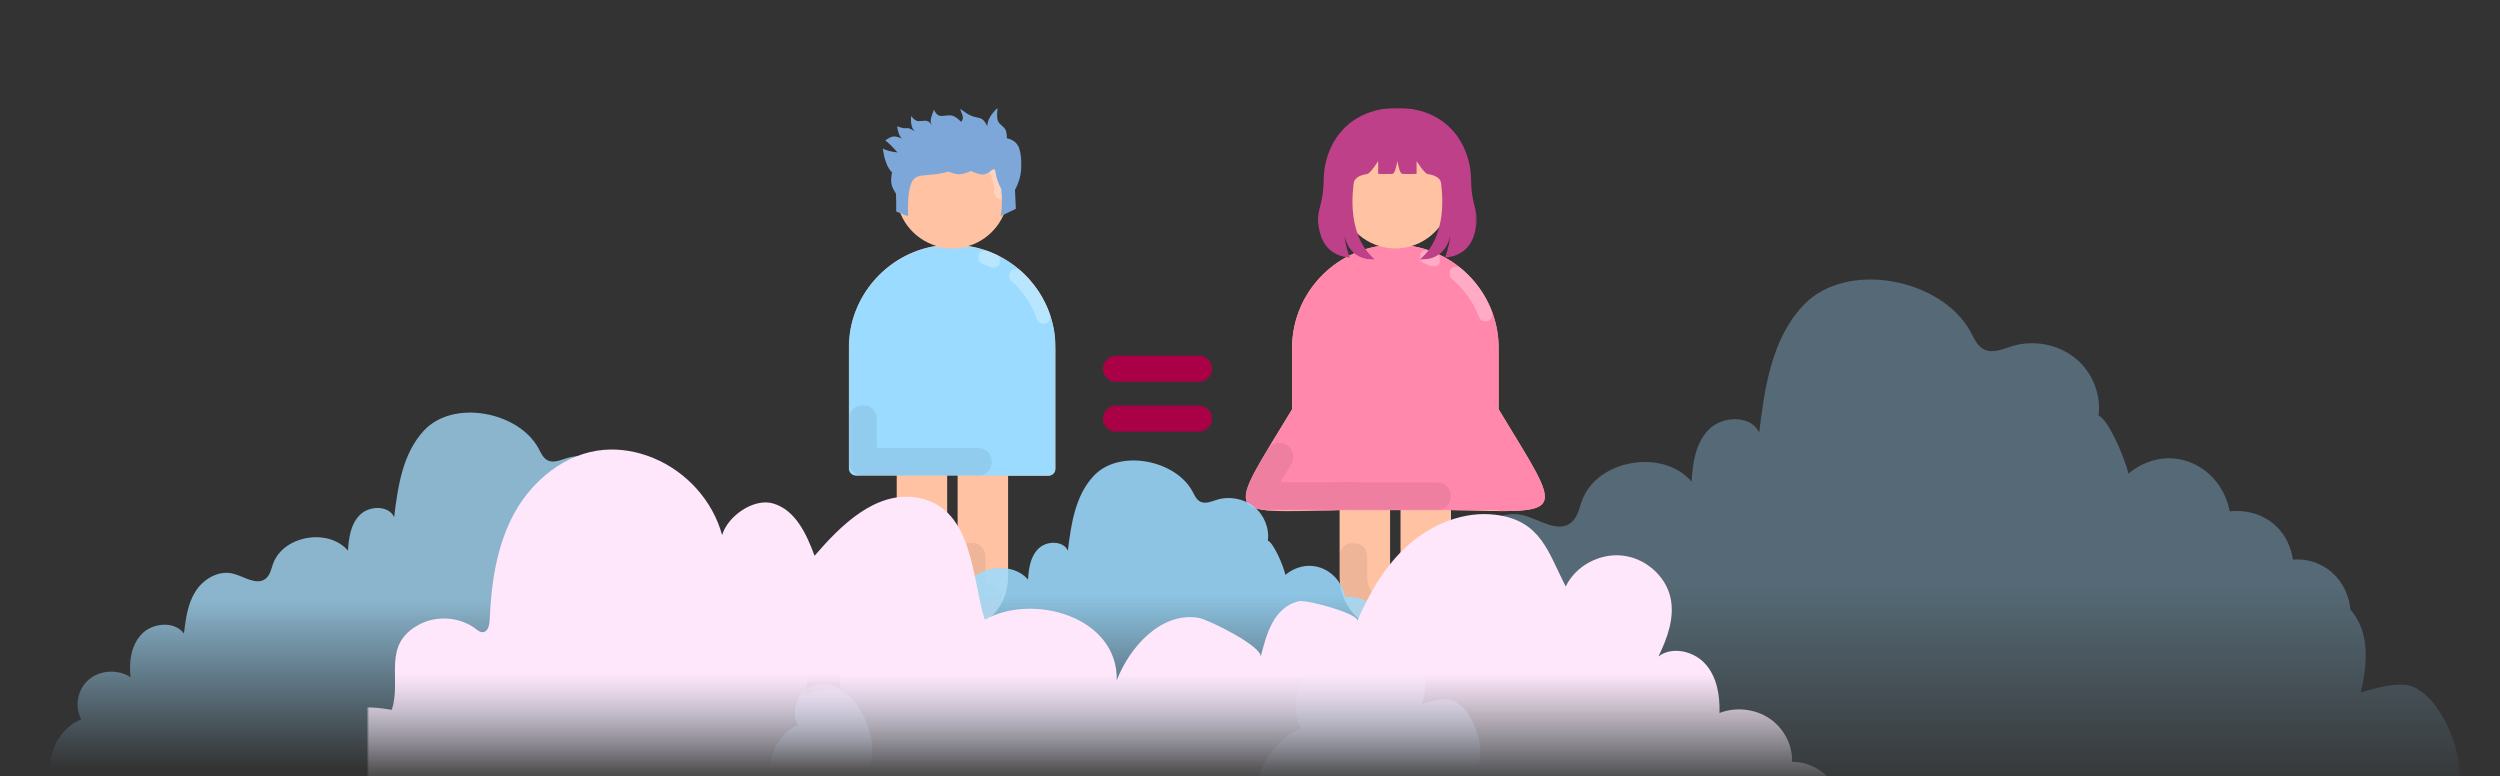 <svg width="1040" height="323" viewBox="0 0 1040 323" fill="none" xmlns="http://www.w3.org/2000/svg">
<rect x="0" y="0" width="1040" height="323" fill="#333333" stroke="none"/>
<g clip-path="url(#clip0_715_933)">
<mask id="mask0_715_933" style="mask-type:luminance" maskUnits="userSpaceOnUse" x="521" y="105" width="503" height="218">
<path d="M521 105.332H1023.3V323H521V105.332Z" fill="white"/>
</mask>
<g mask="url(#mask0_715_933)">
<path d="M1019.8 332.946H521.875C522.169 320.719 529.697 307.519 541.233 303.19C536.934 295.357 538.923 284.802 545.783 278.938C552.658 273.071 563.74 272.457 571.256 277.522C570.172 268.166 571.508 257.84 578.223 251.011C584.937 244.197 598.168 243.181 603.787 250.877C604.574 244.304 605.402 237.555 607.738 231.397V231.382C608.525 229.34 609.475 227.362 610.636 225.465C615.319 217.903 624.584 212.208 633.448 214.319C640.285 215.949 647.721 221.709 653.34 217.609C656.222 215.483 656.89 211.662 658.077 208.348C664.204 191.193 691.758 186.383 703.706 200.37C704.149 192.503 705.374 184.017 711.131 178.432C716.868 172.847 728.549 172.752 731.821 179.955C734.103 161.25 736.959 141.232 749.987 127.215C767.864 107.991 807.377 115.74 819.604 137.773C821.18 140.606 822.436 143.973 825.425 145.401C829.071 147.137 833.289 145.149 837.16 143.973C845.985 141.285 856.155 143.225 863.259 148.954C870.359 154.688 874.15 164.002 872.989 172.874C876.673 174.088 883.494 189.189 885.418 197.018C892.801 190.846 903.013 188.575 912.384 192.861C920.633 196.644 925.958 204.245 927.546 212.731C934.57 211.929 941.9 214.013 947.133 219.144C950.844 222.778 953.111 227.668 953.848 232.787C966.716 231.783 976.779 241.563 977.767 253.618C983.856 260.657 986.246 270.827 982.054 288.024C987.925 286.313 993.949 284.588 1000.06 284.87C1015.33 285.55 1029.99 321.654 1019.8 332.946Z" fill="url(#paint0_linear_715_933)" fill-opacity="0.33"/>
</g>
<g clip-path="url(#clip1_715_933)">
<mask id="mask1_715_933" style="mask-type:luminance" maskUnits="userSpaceOnUse" x="353" y="56" width="87" height="208">
<path d="M353.064 56.645H439.223V263.189H353.064V56.645Z" fill="white"/>
</mask>
<g mask="url(#mask1_715_933)">
<path fill-rule="evenodd" clip-rule="evenodd" d="M439.094 144.726C439.094 123.441 423.408 105.654 402.897 102.338C412.428 99.444 419.427 90.582 419.427 80.03C419.487 67.126 408.988 56.695 396.139 56.695C383.289 56.695 372.851 67.126 372.851 79.97C372.851 90.461 379.789 99.323 389.381 102.278C368.93 105.534 353.184 123.381 353.184 144.665V194.709C353.184 196.398 354.632 197.784 356.261 197.784H373.032V240.051C373.032 252.049 382.323 261.938 394.027 263.083V197.724H398.371V263.083C410.076 261.998 419.367 252.049 419.367 240.051V197.905H436.077C437.827 197.905 439.154 196.458 439.154 194.83V144.726H439.094Z" fill="#FFC2A3"/>
</g>
<mask id="mask2_715_933" style="mask-type:luminance" maskUnits="userSpaceOnUse" x="392" y="56" width="12" height="8">
<path d="M392.52 56.645H403.594V63.855H392.52V56.645Z" fill="white"/>
</mask>
<g mask="url(#mask2_715_933)">
<mask id="mask3_715_933" style="mask-type:luminance" maskUnits="userSpaceOnUse" x="263" y="-70" width="468" height="469">
<path d="M731 -69.996H263V398.004H731V-69.996Z" fill="black" fill-opacity="0.298"/>
</mask>
<g mask="url(#mask3_715_933)">
<mask id="mask4_715_933" style="mask-type:luminance" maskUnits="userSpaceOnUse" x="392" y="56" width="12" height="8">
<path d="M403.596 56.641H392.521V63.863H403.596V56.641Z" fill="white"/>
</mask>
<g mask="url(#mask4_715_933)">
<mask id="mask5_715_933" style="mask-type:luminance" maskUnits="userSpaceOnUse" x="393" y="56" width="11" height="8">
<path d="M393.002 56.652H403.228V63.382H393.002V56.652Z" fill="white"/>
</mask>
<g mask="url(#mask5_715_933)">
<path d="M396.143 59.598C397.591 59.598 398.919 59.778 400.245 60.019" stroke="white" stroke-width="5.787" stroke-miterlimit="10" stroke-linecap="round" stroke-linejoin="round"/>
</g>
</g>
</g>
</g>
<mask id="mask6_715_933" style="mask-type:luminance" maskUnits="userSpaceOnUse" x="263" y="-70" width="468" height="468">
<path d="M731 -70H263V398H731V-70Z" fill="black" fill-opacity="0.298"/>
</mask>
<g mask="url(#mask6_715_933)">
<mask id="mask7_715_933" style="mask-type:luminance" maskUnits="userSpaceOnUse" x="406" y="62" width="14" height="22">
<path d="M419.963 62.414H406.963V83.599H419.963V62.414Z" fill="white"/>
</mask>
<g mask="url(#mask7_715_933)">
<mask id="mask8_715_933" style="mask-type:luminance" maskUnits="userSpaceOnUse" x="407" y="62" width="13" height="22">
<path d="M407.441 62.715H419.478V83.11H407.441V62.715Z" fill="white"/>
</mask>
<g mask="url(#mask8_715_933)">
<path d="M410.617 65.621C414.296 69.298 416.529 74.363 416.529 79.972" stroke="white" stroke-width="5.787" stroke-miterlimit="10" stroke-linecap="round" stroke-linejoin="round"/>
</g>
</g>
</g>
<mask id="mask9_715_933" style="mask-type:luminance" maskUnits="userSpaceOnUse" x="263" y="-70" width="468" height="468">
<path d="M731 -70H263V398H731V-70Z" fill="black" fill-opacity="0.067"/>
</mask>
<g mask="url(#mask9_715_933)">
<mask id="mask10_715_933" style="mask-type:luminance" maskUnits="userSpaceOnUse" x="397" y="225" width="21" height="37">
<path d="M417.559 225.145H397.818V261.737H417.559V225.145Z" fill="white"/>
</mask>
<g mask="url(#mask10_715_933)">
<path d="M411.044 248.968C409.355 251.743 407.062 253.973 404.166 255.42V231.543" stroke="black" stroke-width="11.574" stroke-miterlimit="10" stroke-linecap="round" stroke-linejoin="round"/>
</g>
</g>
<mask id="mask11_715_933" style="mask-type:luminance" maskUnits="userSpaceOnUse" x="263" y="-70" width="468" height="468">
<path d="M731 -70H263V398H731V-70Z" fill="black" fill-opacity="0.067"/>
</mask>
<g mask="url(#mask11_715_933)">
<mask id="mask12_715_933" style="mask-type:luminance" maskUnits="userSpaceOnUse" x="372" y="233" width="23" height="29">
<path d="M394.446 233.82H372.779V261.746H394.446V233.82Z" fill="white"/>
</mask>
<g mask="url(#mask12_715_933)">
<mask id="mask13_715_933" style="mask-type:luminance" maskUnits="userSpaceOnUse" x="372" y="233" width="23" height="29">
<path d="M372.949 233.859H394.212V261.266H372.949V233.859Z" fill="white"/>
</mask>
<g mask="url(#mask13_715_933)">
<path d="M388.234 255.428C382.624 252.536 378.883 246.686 378.883 240.055" stroke="black" stroke-width="11.574" stroke-miterlimit="10" stroke-linecap="round" stroke-linejoin="round"/>
</g>
</g>
</g>
<mask id="mask14_715_933" style="mask-type:luminance" maskUnits="userSpaceOnUse" x="518" y="56" width="125" height="208">
<path d="M518.184 56.645H642.887V263.189H518.184V56.645Z" fill="white"/>
</mask>
<g mask="url(#mask14_715_933)">
<path fill-rule="evenodd" clip-rule="evenodd" d="M623.403 170.231V144.728C623.403 123.443 607.718 105.656 587.206 102.341C596.738 99.446 603.736 90.584 603.736 80.033C603.736 67.189 593.298 56.758 580.448 56.758C567.597 56.758 557.16 67.189 557.16 80.033C557.16 90.524 564.098 99.386 573.69 102.341C553.239 105.596 537.493 123.443 537.493 144.728V170.292C510.283 215.272 507.69 213.403 557.28 212.197V240.114C557.28 252.111 566.572 262.001 578.276 263.146V204.842H582.62V263.146C594.324 262.061 603.616 252.111 603.616 240.114V212.197C653.146 213.343 650.552 215.272 623.403 170.231Z" fill="#FFC2A3"/>
</g>
<mask id="mask15_715_933" style="mask-type:luminance" maskUnits="userSpaceOnUse" x="263" y="-70" width="468" height="468">
<path d="M731 -70H263V398H731V-70Z" fill="black" fill-opacity="0.298"/>
</mask>
<g mask="url(#mask15_715_933)">
<mask id="mask16_715_933" style="mask-type:luminance" maskUnits="userSpaceOnUse" x="586" y="58" width="16" height="16">
<path d="M601.961 58.074H586.072V73.963H601.961V58.074Z" fill="white"/>
</mask>
<g mask="url(#mask16_715_933)">
<path d="M589.559 61.758C593.418 63.688 596.495 66.763 598.487 70.5" stroke="white" stroke-width="5.787" stroke-miterlimit="10" stroke-linecap="round" stroke-linejoin="round"/>
</g>
</g>
<mask id="mask17_715_933" style="mask-type:luminance" maskUnits="userSpaceOnUse" x="263" y="-70" width="468" height="468">
<path d="M731 -70H263V398H731V-70Z" fill="black" fill-opacity="0.067"/>
</mask>
<g mask="url(#mask17_715_933)">
<mask id="mask18_715_933" style="mask-type:luminance" maskUnits="userSpaceOnUse" x="556" y="225" width="20" height="34">
<path d="M575.004 225.145H556.707V258.848H575.004V225.145Z" fill="white"/>
</mask>
<g mask="url(#mask18_715_933)">
<mask id="mask19_715_933" style="mask-type:luminance" maskUnits="userSpaceOnUse" x="557" y="225" width="18" height="34">
<path d="M557.033 225.625H574.521V258.693H557.033V225.625Z" fill="white"/>
</mask>
<g mask="url(#mask19_715_933)">
<path d="M568.566 252.768C565.126 249.572 562.955 244.989 562.955 240.106V231.543" stroke="black" stroke-width="11.574" stroke-miterlimit="10" stroke-linecap="round" stroke-linejoin="round"/>
</g>
</g>
</g>
<mask id="mask20_715_933" style="mask-type:luminance" maskUnits="userSpaceOnUse" x="353" y="102" width="87" height="97">
<path d="M353.064 102.367H439.223V198.182H353.064V102.367Z" fill="white"/>
</mask>
<g mask="url(#mask20_715_933)">
<path fill-rule="evenodd" clip-rule="evenodd" d="M373.033 197.901H436.018C437.768 197.901 439.095 196.455 439.095 194.826V144.782C439.095 123.497 423.41 105.71 402.898 102.395C400.725 103.058 398.493 103.42 396.02 103.42C393.667 103.42 391.314 103.058 389.262 102.395C368.871 105.65 353.064 123.497 353.064 144.782V194.766C353.064 196.455 354.513 197.841 356.141 197.841H373.033V197.901Z" fill="#9BDBFF"/>
</g>
<mask id="mask21_715_933" style="mask-type:luminance" maskUnits="userSpaceOnUse" x="353" y="167" width="61" height="32">
<path d="M353.064 167.855H413.223V198.67H353.064V167.855Z" fill="white"/>
</mask>
<g mask="url(#mask21_715_933)">
<mask id="mask22_715_933" style="mask-type:luminance" maskUnits="userSpaceOnUse" x="263" y="-70" width="468" height="469">
<path d="M731 -69.996H263V398.004H731V-69.996Z" fill="black" fill-opacity="0.067"/>
</mask>
<g mask="url(#mask22_715_933)">
<mask id="mask23_715_933" style="mask-type:luminance" maskUnits="userSpaceOnUse" x="353" y="167" width="61" height="32">
<path d="M413.222 167.859H353.037V198.674H413.222V167.859Z" fill="white"/>
</mask>
<g mask="url(#mask23_715_933)">
<mask id="mask24_715_933" style="mask-type:luminance" maskUnits="userSpaceOnUse" x="353" y="168" width="60" height="31">
<path d="M353.076 168.344H412.742V198.196H353.076V168.344Z" fill="white"/>
</mask>
<g mask="url(#mask24_715_933)">
<path d="M406.818 192.12H358.975V174.273" stroke="black" stroke-width="11.574" stroke-miterlimit="10" stroke-linecap="round" stroke-linejoin="round"/>
</g>
</g>
</g>
</g>
<mask id="mask25_715_933" style="mask-type:luminance" maskUnits="userSpaceOnUse" x="263" y="-70" width="468" height="468">
<path d="M731 -70H263V398H731V-70Z" fill="black" fill-opacity="0.298"/>
</mask>
<g mask="url(#mask25_715_933)">
<mask id="mask26_715_933" style="mask-type:luminance" maskUnits="userSpaceOnUse" x="406" y="103" width="11" height="10">
<path d="M416.59 103.34H406.479V112.007H416.59V103.34Z" fill="white"/>
</mask>
<g mask="url(#mask26_715_933)">
<mask id="mask27_715_933" style="mask-type:luminance" maskUnits="userSpaceOnUse" x="406" y="103" width="11" height="9">
<path d="M406.809 103.824H416.515V111.528H406.809V103.824Z" fill="white"/>
</mask>
<g mask="url(#mask27_715_933)">
<path d="M409.711 107.051C410.979 107.472 412.124 108.076 413.331 108.557" stroke="white" stroke-width="5.787" stroke-miterlimit="10" stroke-linecap="round" stroke-linejoin="round"/>
</g>
</g>
</g>
<mask id="mask28_715_933" style="mask-type:luminance" maskUnits="userSpaceOnUse" x="263" y="-70" width="468" height="468">
<path d="M731 -70H263V398H731V-70Z" fill="black" fill-opacity="0.298"/>
</mask>
<g mask="url(#mask28_715_933)">
<mask id="mask29_715_933" style="mask-type:luminance" maskUnits="userSpaceOnUse" x="419" y="111" width="19" height="25">
<path d="M437.296 111.043H419V135.599H437.296V111.043Z" fill="white"/>
</mask>
<g mask="url(#mask29_715_933)">
<mask id="mask30_715_933" style="mask-type:luminance" maskUnits="userSpaceOnUse" x="419" y="111" width="19" height="25">
<path d="M419.48 111.527H437.083V135.12H419.48V111.527Z" fill="white"/>
</mask>
<g mask="url(#mask30_715_933)">
<path d="M422.623 114.703C427.812 119.285 431.794 125.194 434.086 131.826" stroke="white" stroke-width="5.787" stroke-miterlimit="10" stroke-linecap="round" stroke-linejoin="round"/>
</g>
</g>
</g>
<path fill-rule="evenodd" clip-rule="evenodd" d="M557.281 212.253H603.554V212.193C604.581 212.193 605.485 212.253 606.39 212.253H623.464V212.614C651.758 212.795 646.268 208.093 623.464 170.287V144.723C623.464 123.438 607.778 105.652 587.266 102.336C585.094 103 582.861 103.361 580.509 103.361C578.156 103.361 575.803 103 573.751 102.336C553.299 105.592 537.553 123.438 537.553 144.723V170.287C518.006 202.606 511.128 210.684 527.177 212.313H554.627C555.411 212.253 556.316 212.253 557.281 212.253Z" fill="#FF88AC"/>
<mask id="mask31_715_933" style="mask-type:luminance" maskUnits="userSpaceOnUse" x="263" y="-70" width="468" height="468">
<path d="M731 -70H263V398H731V-70Z" fill="black" fill-opacity="0.298"/>
</mask>
<g mask="url(#mask31_715_933)">
<mask id="mask32_715_933" style="mask-type:luminance" maskUnits="userSpaceOnUse" x="589" y="103" width="11" height="9">
<path d="M599.557 103.34H589.928V111.044H599.557V103.34Z" fill="white"/>
</mask>
<g mask="url(#mask32_715_933)">
<mask id="mask33_715_933" style="mask-type:luminance" maskUnits="userSpaceOnUse" x="590" y="103" width="10" height="9">
<path d="M590.408 103.824H599.325V111.028H590.408V103.824Z" fill="white"/>
</mask>
<g mask="url(#mask33_715_933)">
<path d="M593.482 106.867C594.507 107.23 595.412 107.591 596.377 108.014" stroke="white" stroke-width="5.787" stroke-miterlimit="10" stroke-linecap="round" stroke-linejoin="round"/>
</g>
</g>
</g>
<mask id="mask34_715_933" style="mask-type:luminance" maskUnits="userSpaceOnUse" x="263" y="-70" width="468" height="468">
<path d="M731 -70H263V398H731V-70Z" fill="black" fill-opacity="0.298"/>
</mask>
<g mask="url(#mask34_715_933)">
<mask id="mask35_715_933" style="mask-type:luminance" maskUnits="userSpaceOnUse" x="602" y="110" width="20" height="25">
<path d="M621.219 110.074H602.441V134.148H621.219V110.074Z" fill="white"/>
</mask>
<g mask="url(#mask35_715_933)">
<mask id="mask36_715_933" style="mask-type:luminance" maskUnits="userSpaceOnUse" x="602" y="110" width="20" height="24">
<path d="M602.787 110.559H621.046V133.901H602.787V110.559Z" fill="white"/>
</mask>
<g mask="url(#mask36_715_933)">
<path d="M605.783 113.797C611.213 118.318 615.497 124.168 617.971 130.861" stroke="white" stroke-width="5.787" stroke-miterlimit="10" stroke-linecap="round" stroke-linejoin="round"/>
</g>
</g>
</g>
<mask id="mask37_715_933" style="mask-type:luminance" maskUnits="userSpaceOnUse" x="263" y="-70" width="468" height="468">
<path d="M731 -70H263V398H731V-70Z" fill="black" fill-opacity="0.067"/>
</mask>
<g mask="url(#mask37_715_933)">
<mask id="mask38_715_933" style="mask-type:luminance" maskUnits="userSpaceOnUse" x="517" y="183" width="88" height="30">
<path d="M604.374 183.738H517.707V212.627H604.374V183.738Z" fill="white"/>
</mask>
<g mask="url(#mask38_715_933)">
<mask id="mask39_715_933" style="mask-type:luminance" maskUnits="userSpaceOnUse" x="518" y="183" width="86" height="30">
<path d="M518.188 183.812H603.891V212.355H518.188V183.812Z" fill="white"/>
</mask>
<g mask="url(#mask39_715_933)">
<path d="M597.764 206.461H563.075V206.28L557.162 206.34L554.325 206.4H527.359C525.61 206.22 524.583 205.979 524.041 205.799C524.522 203.145 527.962 197.115 532.245 190" stroke="black" stroke-width="11.574" stroke-miterlimit="10" stroke-linecap="round" stroke-linejoin="round"/>
</g>
</g>
</g>
<path fill-rule="evenodd" clip-rule="evenodd" d="M464.252 147.98H498.761C501.778 147.98 504.191 150.392 504.191 153.407C504.191 156.421 501.778 158.833 498.761 158.833H464.252C461.235 158.833 458.822 156.421 458.822 153.407C458.822 150.452 461.235 147.98 464.252 147.98ZM464.252 168.722H498.761C501.778 168.722 504.191 171.133 504.191 174.148C504.191 177.163 501.778 179.574 498.761 179.574H464.252C461.235 179.574 458.822 177.163 458.822 174.148C458.822 171.253 461.235 168.722 464.252 168.722Z" fill="#AA0046"/>
<mask id="mask40_715_933" style="mask-type:luminance" maskUnits="userSpaceOnUse" x="548" y="44" width="67" height="65">
<path d="M548.037 44.883H614.482V108.145H548.037V44.883Z" fill="white"/>
</mask>
<g mask="url(#mask40_715_933)">
<path d="M611.964 74.56C611.804 61.321 603.177 45.21 581.768 44.891H580.852C559.443 45.21 550.816 61.321 550.656 74.56C550.496 87.799 546.501 87.161 549.217 97.21C551.935 107.259 561.519 107.101 561.519 107.101C559.763 102.794 559.283 98.008 559.283 98.008C561.679 109.174 571.905 107.899 571.905 107.899C560.082 97.848 562.798 79.345 563.118 76.315C563.438 73.285 567.272 72.645 568.709 72.397C570.148 72.149 573.317 66.992 573.317 66.992V72.326C573.317 72.326 577.337 72.486 579.255 72.326C580.148 72.252 580.833 69.683 581.311 66.96C581.787 69.683 582.473 72.252 583.366 72.326C585.283 72.486 589.302 72.326 589.302 72.326V66.992C589.302 66.992 592.473 72.149 593.91 72.397C595.349 72.645 599.184 73.285 599.502 76.315C599.821 79.345 602.537 97.848 590.715 107.899C590.715 107.899 600.94 109.174 603.337 98.008C603.337 98.008 602.857 102.794 601.1 107.101C601.1 107.101 610.687 107.259 613.403 97.21C616.118 87.161 612.124 87.799 611.964 74.56Z" fill="#BD4089"/>
</g>
<mask id="mask41_715_933" style="mask-type:luminance" maskUnits="userSpaceOnUse" x="367" y="44" width="59" height="47">
<path d="M367.057 44.883H425.196V90.022H367.057V44.883Z" fill="white"/>
</mask>
<g mask="url(#mask41_715_933)">
<path d="M416.251 89.922L416.373 89.185C416.891 86.625 416.941 83.106 416.522 78.626C415.19 76.164 414.353 73.604 414.007 70.971C413.885 70.603 413.712 70.405 413.466 70.356C413.417 70.307 413.195 70.405 412.824 70.627C411.592 71.586 410.853 72.079 410.607 72.152C409.99 72.423 409.546 72.547 409.251 72.547C408.388 72.767 406.588 72.301 403.877 71.144C401.782 72.055 400.204 72.521 399.17 72.496C398.011 72.547 396.482 72.177 394.584 71.391C392.538 71.906 390.813 72.252 389.408 72.472L383.074 73.087C382.113 73.309 381.545 73.482 381.398 73.604C378.564 74.861 377.355 80.324 377.798 90.022L372.82 87.979V80.766C371.661 78.921 370.996 77.494 370.849 76.484C370.627 75.476 370.676 73.9 371.069 71.71C369.147 69.79 367.866 66.467 367.225 61.742C368.507 62.555 370.552 63.094 373.362 63.416C371.144 60.905 369.444 59.231 368.259 58.419C369.715 57.384 370.823 56.845 371.612 56.794C372.327 56.647 373.559 56.942 375.259 57.655C374.274 56.894 373.584 55.195 373.215 52.562C374.447 52.98 375.284 53.226 375.679 53.275C375.974 53.373 376.615 53.373 377.627 53.299C377.823 53.299 378.045 53.348 378.291 53.423C378.859 53.619 379.647 54.038 380.657 54.678C379.279 53.57 378.759 51.43 379.057 48.255C379.845 49.337 380.633 50.002 381.423 50.273C381.694 50.346 381.989 50.395 382.335 50.395L384.947 50.222C385.316 50.222 385.662 50.322 386.006 50.469C386.525 50.666 387.215 51.355 388.052 52.562C387.387 51.725 387.091 50.913 387.165 50.125C387.165 49.385 387.609 47.909 388.472 45.695C389.235 47.048 389.901 47.811 390.494 48.009C390.911 48.18 391.282 48.255 391.626 48.255L394.709 47.984C395.324 47.958 395.841 48.009 396.211 48.131C397.321 48.475 398.528 49.312 399.809 50.691C400.377 50.051 400.624 49.436 400.55 48.795C400.524 48.229 400.131 47.048 399.365 45.251C401.363 46.679 402.743 47.589 403.556 47.933L404.739 48.426C407.278 49.017 408.485 49.385 408.412 49.485C409.127 49.829 409.892 50.839 410.68 52.462C410.802 49.978 412.234 47.467 414.993 44.883C414.673 47.738 414.746 49.607 415.215 50.469L415.807 51.379C417.41 52.782 418.198 53.595 418.198 53.817C418.642 54.654 418.864 55.883 418.864 57.508C421.008 57.977 422.537 58.985 423.473 60.586C424.261 61.864 424.754 64.253 424.903 67.772C425.025 71.784 424.137 75.525 422.24 78.946L422.586 86.871L416.251 89.922Z" fill="#7DA7D9"/>
</g>
</g>
<mask id="mask42_715_933" style="mask-type:luminance" maskUnits="userSpaceOnUse" x="20" y="171" width="343" height="149">
<path d="M20 171H363V319.637H20V171Z" fill="white"/>
</mask>
<g mask="url(#mask42_715_933)">
<path d="M360.612 319.599H20.597C20.797 311.249 25.938 302.235 33.815 299.279C30.88 293.931 32.238 286.723 36.922 282.719C41.617 278.713 49.184 278.293 54.317 281.752C53.577 275.363 54.489 268.312 59.074 263.649C63.659 258.996 72.694 258.302 76.531 263.557C77.068 259.069 77.634 254.46 79.229 250.255V250.245C79.766 248.85 80.415 247.5 81.208 246.204C84.406 241.041 90.733 237.151 96.785 238.593C101.454 239.706 106.532 243.639 110.369 240.84C112.337 239.388 112.793 236.779 113.604 234.516C117.787 222.802 136.603 219.517 144.762 229.068C145.064 223.696 145.901 217.901 149.832 214.087C153.75 210.274 161.726 210.209 163.96 215.127C165.519 202.355 167.469 188.685 176.365 179.113C188.572 165.986 215.554 171.278 223.904 186.323C224.98 188.258 225.838 190.557 227.879 191.532C230.368 192.718 233.249 191.36 235.892 190.557C241.919 188.722 248.863 190.046 253.714 193.958C258.562 197.874 261.151 204.234 260.358 210.292C262.874 211.121 267.532 221.433 268.846 226.779C273.887 222.564 280.86 221.013 287.259 223.941C292.893 226.524 296.529 231.714 297.613 237.509C302.41 236.961 307.414 238.384 310.988 241.888C313.522 244.369 315.07 247.709 315.573 251.204C324.361 250.519 331.232 257.197 331.907 265.429C336.065 270.236 337.696 277.18 334.834 288.923C338.843 287.755 342.957 286.577 347.13 286.77C357.56 287.234 367.569 311.888 360.612 319.599Z" fill="url(#paint1_linear_715_933)" fill-opacity="0.82"/>
</g>
<mask id="mask43_715_933" style="mask-type:luminance" maskUnits="userSpaceOnUse" x="320" y="191" width="296" height="129">
<path d="M320 191H616V319.27H320V191Z" fill="white"/>
</mask>
<g mask="url(#mask43_715_933)">
<path d="M613.94 319.239H320.516C320.689 312.034 325.125 304.255 331.923 301.704C329.39 297.088 330.562 290.868 334.605 287.413C338.656 283.956 345.187 283.593 349.616 286.578C348.977 281.065 349.764 274.98 353.721 270.956C357.678 266.94 365.475 266.342 368.786 270.877C369.25 267.003 369.738 263.026 371.114 259.398V259.389C371.578 258.185 372.138 257.02 372.822 255.902C375.582 251.446 381.042 248.089 386.265 249.333C390.294 250.294 394.676 253.688 397.987 251.272C399.685 250.019 400.079 247.768 400.779 245.815C404.389 235.706 420.626 232.871 427.667 241.114C427.928 236.477 428.65 231.477 432.042 228.186C435.424 224.895 442.307 224.838 444.235 229.083C445.58 218.061 447.263 206.264 454.94 198.004C465.475 186.675 488.759 191.242 495.965 204.226C496.894 205.895 497.634 207.879 499.395 208.721C501.543 209.744 504.029 208.572 506.31 207.879C511.511 206.296 517.504 207.438 521.69 210.815C525.874 214.194 528.108 219.682 527.424 224.91C529.595 225.626 533.615 234.525 534.749 239.139C539.099 235.501 545.117 234.163 550.639 236.689C555.5 238.918 558.638 243.397 559.574 248.398C563.713 247.925 568.032 249.153 571.116 252.177C573.303 254.318 574.639 257.2 575.073 260.216C582.656 259.625 588.586 265.388 589.169 272.492C592.757 276.64 594.165 282.633 591.695 292.767C595.155 291.759 598.704 290.742 602.306 290.909C611.306 291.309 619.944 312.585 613.94 319.239Z" fill="url(#paint2_linear_715_933)"/>
</g>
<mask id="mask44_715_933" style="mask-type:luminance" maskUnits="userSpaceOnUse" x="153" y="184" width="630" height="143">
<path d="M153 184H783V326.556H153V184Z" fill="white"/>
</mask>
<g mask="url(#mask44_715_933)">
<path d="M764.445 328.988H138.448C135.374 318.531 132.849 299.846 146.205 295.363C151.548 293.57 157.403 294.402 162.984 295.267C167.242 282.345 158.57 268.096 174.566 259.707C181.862 255.878 191.504 256.679 198.018 261.678C198.832 262.287 199.683 262.991 200.703 262.991C202.862 263.023 203.617 260.237 203.694 258.138C204.353 242.736 206.526 226.983 214.028 213.37C221.516 199.748 235.193 188.523 251.106 187.146C258.164 186.537 265.346 187.864 271.855 190.572C285.742 196.303 296.583 208.489 300.394 222.61C302.681 214.715 313.59 207.03 321.7 209.463C331.041 212.267 335.538 222.29 338.863 231.191C349.837 218.447 364.076 204.423 381.047 206.934C381.701 207.03 382.327 207.144 382.949 207.286V207.304C405.057 212.153 404.32 241.437 409.695 257.804C429.497 246.592 465.089 256.39 464.577 282.971C469.695 269.747 482.636 254.373 498.664 257.035C502.57 257.676 525.542 269.011 524.403 273.347C526.754 264.336 529.586 252.612 540.353 250.115C543.665 249.346 565.868 255.48 564.633 258.348C569.674 246.592 576.266 235.161 586.004 226.58C595.734 217.999 609.008 212.537 622.095 214.138C641.179 216.494 644.01 229.878 651.352 243.967C655.363 235.532 665.267 230.102 674.818 231.113C684.369 232.106 692.845 239.452 694.894 248.514C696.778 256.825 693.659 265.393 689.917 273.091C695.69 268.64 704.875 270.932 709.609 276.407C714.344 281.883 715.496 289.471 715.318 296.598C722.069 293.972 730.148 294.869 736.112 298.885C742.082 302.906 745.727 309.918 745.521 316.944C753.549 316.802 761.179 321.99 764.445 328.988Z" fill="url(#paint3_linear_715_933)"/>
</g>
</g>
<defs>
<linearGradient id="paint0_linear_715_933" x1="772.53" y1="116.277" x2="772.53" y2="332.946" gradientUnits="userSpaceOnUse">
<stop offset="0.583" stop-color="#9BDBFF"/>
<stop offset="1" stop-color="#9BDBFF" stop-opacity="0"/>
</linearGradient>
<linearGradient id="paint1_linear_715_933" x1="191.759" y1="171.645" x2="191.759" y2="319.599" gradientUnits="userSpaceOnUse">
<stop offset="0.526" stop-color="#A7DFFF" stop-opacity="0.922"/>
<stop offset="1" stop-color="#9BDBFF" stop-opacity="0"/>
</linearGradient>
<linearGradient id="paint2_linear_715_933" x1="468.225" y1="191.559" x2="468.225" y2="319.239" gradientUnits="userSpaceOnUse">
<stop offset="0.438" stop-color="#9BDBFF" stop-opacity="0.864"/>
<stop offset="1" stop-color="#9BDBFF" stop-opacity="0"/>
</linearGradient>
<linearGradient id="paint3_linear_715_933" x1="450.223" y1="187" x2="450.223" y2="328.988" gradientUnits="userSpaceOnUse">
<stop offset="0.656" stop-color="#FFE7FB"/>
<stop offset="1" stop-color="#FFF3FD" stop-opacity="0"/>
</linearGradient>
<clipPath id="clip0_715_933">
<rect width="1040" height="323" fill="white"/>
</clipPath>
<clipPath id="clip1_715_933">
<rect width="390" height="293" fill="white" transform="translate(302 -31)"/>
</clipPath>
</defs>
</svg>
